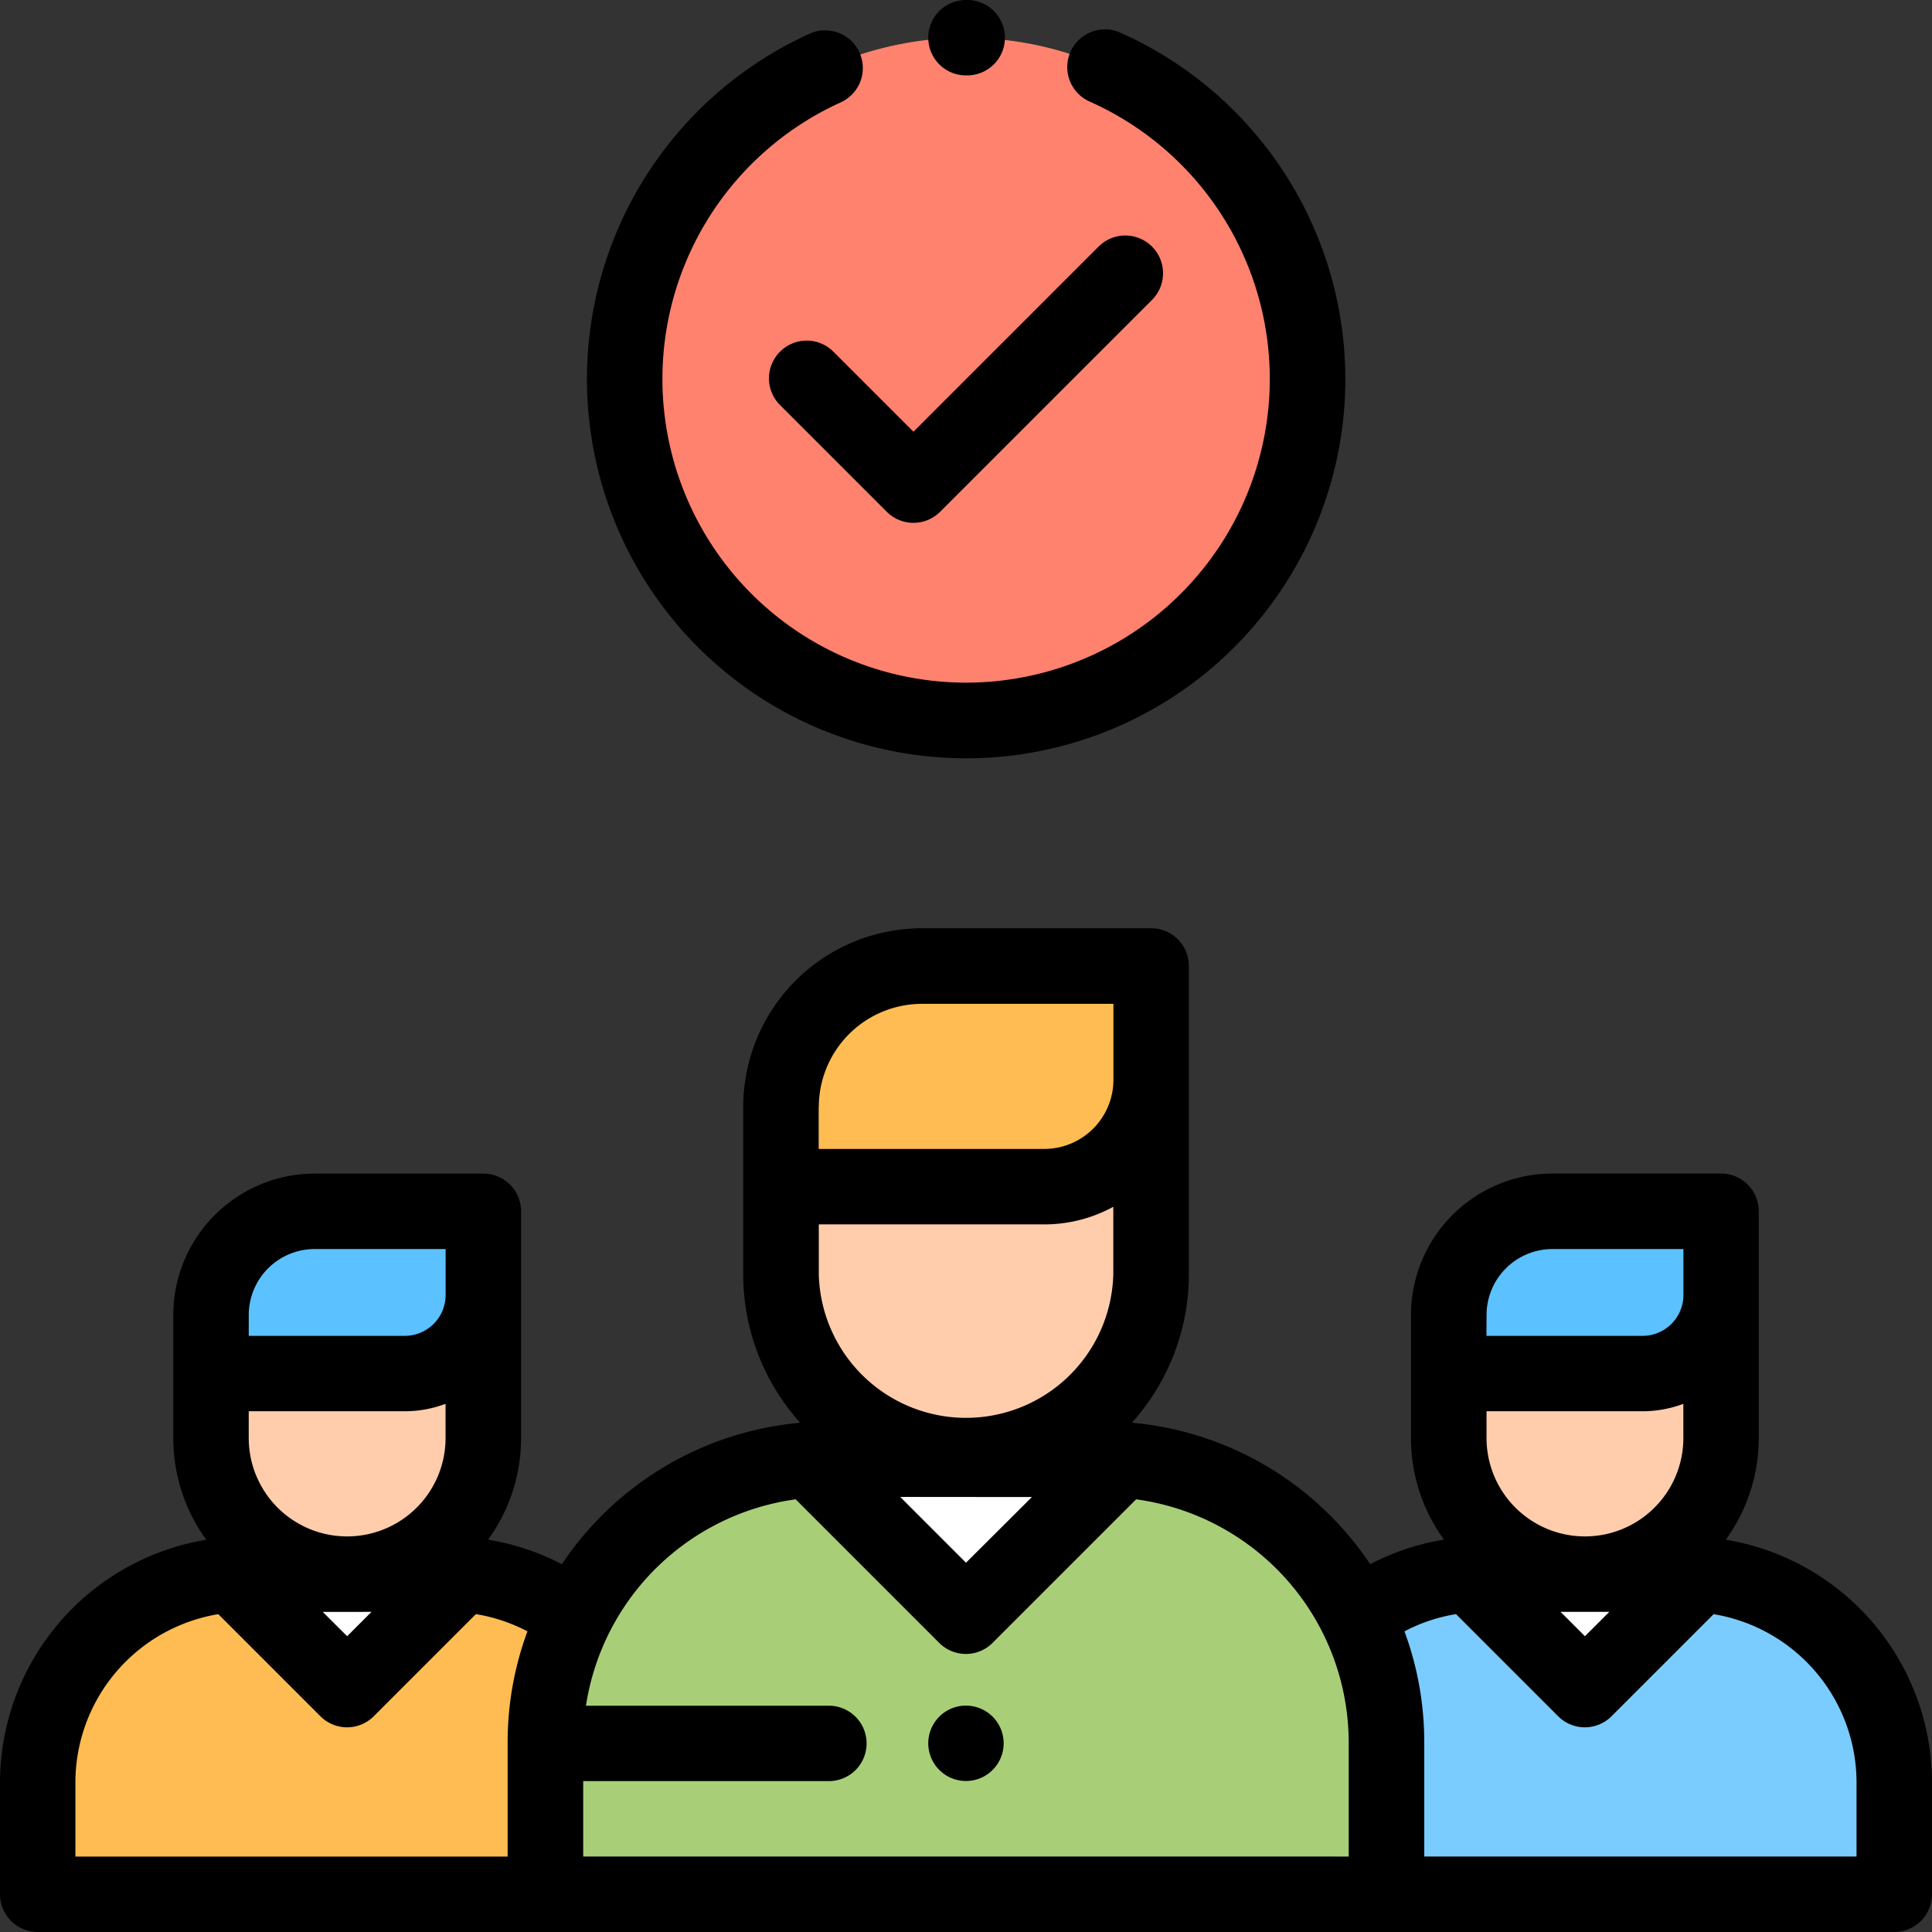<svg id="hired" xmlns="http://www.w3.org/2000/svg" viewBox="0 0 82 82">
  <rect x="0" y="0" width="82" height="82" fill="#333333" stroke="none"/>
  <defs>
    <style>
      .cls-1 {
        fill: #ff826e;
      }

      .cls-2 {
        fill: #ffbc53;
      }

      .cls-3 {
        fill: #fff;
      }

      .cls-4 {
        fill: #5cc1ff;
      }

      .cls-5 {
        fill: #ffcdac;
      }

      .cls-6 {
        fill: #7accff;
      }

      .cls-7 {
        fill: #a8cf77;
      }
    </style>
  </defs>
  <path id="Path_764" data-name="Path 764" class="cls-1" d="M14.491,0A14.491,14.491,0,1,1,0,14.491,14.491,14.491,0,0,1,14.491,0Z" transform="translate(26.509 1.602)"/>
  <path id="Path_747" data-name="Path 747" class="cls-2" d="M27.424,417.17H18.841A8.841,8.841,0,0,0,10,426.011v4.745H36.266v-4.745A8.841,8.841,0,0,0,27.424,417.17Z" transform="translate(-8.398 -350.358)"/>
  <path id="Path_748" data-name="Path 748" class="cls-3" d="M71.209,417.17l-4.9,4.9-4.9-4.9Z" transform="translate(-51.576 -350.358)"/>
  <path id="Path_749" data-name="Path 749" class="cls-4" d="M60.319,321h7.158v3.552a3.336,3.336,0,0,1-3.336,3.336H55.92V325.4A4.4,4.4,0,0,1,60.319,321Z" transform="translate(-46.964 -269.59)"/>
  <path id="Path_750" data-name="Path 750" class="cls-5" d="M67.477,364.008v2.736a5.779,5.779,0,0,1-5.778,5.778h0a5.779,5.779,0,0,1-5.778-5.778v-2.736Z" transform="translate(-46.964 -305.71)"/>
  <path id="Path_751" data-name="Path 751" class="cls-6" d="M355.424,417.17h-8.583A8.841,8.841,0,0,0,338,426.011v4.745h26.266v-4.745A8.841,8.841,0,0,0,355.424,417.17Z" transform="translate(-283.867 -350.358)"/>
  <path id="Path_752" data-name="Path 752" class="cls-3" d="M399.209,417.17l-4.9,4.9-4.9-4.9Z" transform="translate(-327.044 -350.358)"/>
  <path id="Path_753" data-name="Path 753" class="cls-4" d="M388.319,321h7.158v3.552a3.336,3.336,0,0,1-3.336,3.336H383.92V325.4A4.4,4.4,0,0,1,388.319,321Z" transform="translate(-322.433 -269.59)"/>
  <path id="Path_754" data-name="Path 754" class="cls-5" d="M395.477,364.008v2.736a5.779,5.779,0,0,1-5.778,5.778h0a5.779,5.779,0,0,1-5.778-5.778v-2.736Z" transform="translate(-322.433 -305.71)"/>
  <path id="Path_755" data-name="Path 755" class="cls-7" d="M168.234,386.706H156.569a12.017,12.017,0,0,0-12.017,12.017v6.449h35.7v-6.449A12.016,12.016,0,0,0,168.234,386.706Z" transform="translate(-121.401 -324.773)"/>
  <path id="Path_756" data-name="Path 756" class="cls-3" d="M227.743,386.706l-6.658,6.658-6.658-6.658Z" transform="translate(-180.084 -324.773)"/>
  <path id="Path_757" data-name="Path 757" class="cls-2" d="M212.943,256h9.728v4.828a4.534,4.534,0,0,1-4.534,4.534H206.964v-3.383A5.979,5.979,0,0,1,212.943,256Z" transform="translate(-173.817 -215)"/>
  <path id="Path_758" data-name="Path 758" class="cls-5" d="M222.67,314.453v3.718a7.854,7.854,0,0,1-7.854,7.854h0a7.854,7.854,0,0,1-7.854-7.854v-3.718Z" transform="translate(-173.817 -264.091)"/>
  <path id="Path_759" data-name="Path 759" d="M73.247,271.951a7.338,7.338,0,0,0,1.4-4.316v-9.624a1.6,1.6,0,0,0-1.6-1.6H65.886a6.008,6.008,0,0,0-6,6v5.225a7.338,7.338,0,0,0,1.4,4.313,10.313,10.313,0,0,0-3.131,1.042,13.627,13.627,0,0,0-10.06-6l-.049-.012a9.416,9.416,0,0,0,2.413-6.3V247.6a1.6,1.6,0,0,0-1.6-1.6H39.125a7.589,7.589,0,0,0-7.581,7.581v7.1a9.416,9.416,0,0,0,2.413,6.3l-.049.012a13.626,13.626,0,0,0-10.061,6,10.324,10.324,0,0,0-3.131-1.042,7.339,7.339,0,0,0,1.4-4.314v-9.624a1.6,1.6,0,0,0-1.6-1.6H13.355a6.008,6.008,0,0,0-6,6v5.225a7.337,7.337,0,0,0,1.4,4.316A10.459,10.459,0,0,0,0,282.255V287a1.6,1.6,0,0,0,1.6,1.6H80.4A1.6,1.6,0,0,0,82,287v-4.745A10.459,10.459,0,0,0,73.247,271.951Zm-1.8-4.316a4.177,4.177,0,1,1-8.354,0V266.5h6.619a4.908,4.908,0,0,0,1.734-.315v1.45Zm-3.144,7.38-1.033,1.033-1.033-1.033Zm-5.209-12.6a2.8,2.8,0,0,1,2.8-2.8h5.556v1.951a1.736,1.736,0,0,1-1.734,1.734H63.089Zm-28.341-3.846H44.32a6.1,6.1,0,0,0,2.932-.747v2.864a6.252,6.252,0,0,1-12.5,0v-2.117Zm9.044,11.572L41,272.928l-2.792-2.792Zm-9.044-16.556a4.382,4.382,0,0,1,4.377-4.377h8.127v3.226a2.936,2.936,0,0,1-2.932,2.932H34.748v-1.781ZM18.911,267.635a4.177,4.177,0,1,1-8.354,0V266.5h6.619a4.908,4.908,0,0,0,1.734-.315Zm-3.144,7.38-1.033,1.033L13.7,275.016Zm-5.209-12.6a2.8,2.8,0,0,1,2.8-2.8h5.556v1.951a1.736,1.736,0,0,1-1.734,1.734H10.557ZM3.2,282.255a7.25,7.25,0,0,1,6.066-7.143l4.333,4.333a1.6,1.6,0,0,0,2.265,0l4.334-4.335a7.163,7.163,0,0,1,2.188.732,13.553,13.553,0,0,0-.84,4.708V285.4H3.2Zm50.93,3.143H24.753v-3.2H35.181a1.6,1.6,0,1,0,0-3.2H24.87a10.437,10.437,0,0,1,8.9-8.76l6.093,6.093a1.6,1.6,0,0,0,2.265,0l6.093-6.093a10.429,10.429,0,0,1,9.022,10.319V285.4Zm24.664,0H60.45v-4.847a13.551,13.551,0,0,0-.84-4.709,7.143,7.143,0,0,1,2.188-.732l4.335,4.335a1.6,1.6,0,0,0,2.265,0l4.333-4.333a7.251,7.251,0,0,1,6.066,7.143V285.4Z" transform="translate(0 -206.602)"/>
  <path id="Path_760" data-name="Path 760" d="M204.256,67.34a1.6,1.6,0,0,0,0,2.265l4.53,4.53a1.6,1.6,0,0,0,2.265,0l8.992-8.991a1.6,1.6,0,0,0-2.265-2.265l-7.859,7.859-3.4-3.4A1.6,1.6,0,0,0,204.256,67.34Z" transform="translate(-171.149 -52.414)"/>
  <path id="Path_761" data-name="Path 761" d="M171.614,38.738a16.095,16.095,0,0,0,6.548-30.8,1.6,1.6,0,1,0-1.3,2.925,12.889,12.889,0,1,1-10.543.025A1.6,1.6,0,0,0,165,7.973a16.095,16.095,0,0,0,6.617,30.765Z" transform="translate(-130.614 -6.553)"/>
  <path id="Path_762" data-name="Path 762" d="M247.6,3.2h.05a1.6,1.6,0,0,0,.007-3.2H247.6a1.6,1.6,0,0,0,0,3.2Z" transform="translate(-206.602)"/>
  <path id="Path_763" data-name="Path 763" d="M247.6,452a1.6,1.6,0,1,0,1.132.469A1.614,1.614,0,0,0,247.6,452Z" transform="translate(-206.602 -379.609)"/>
</svg>
